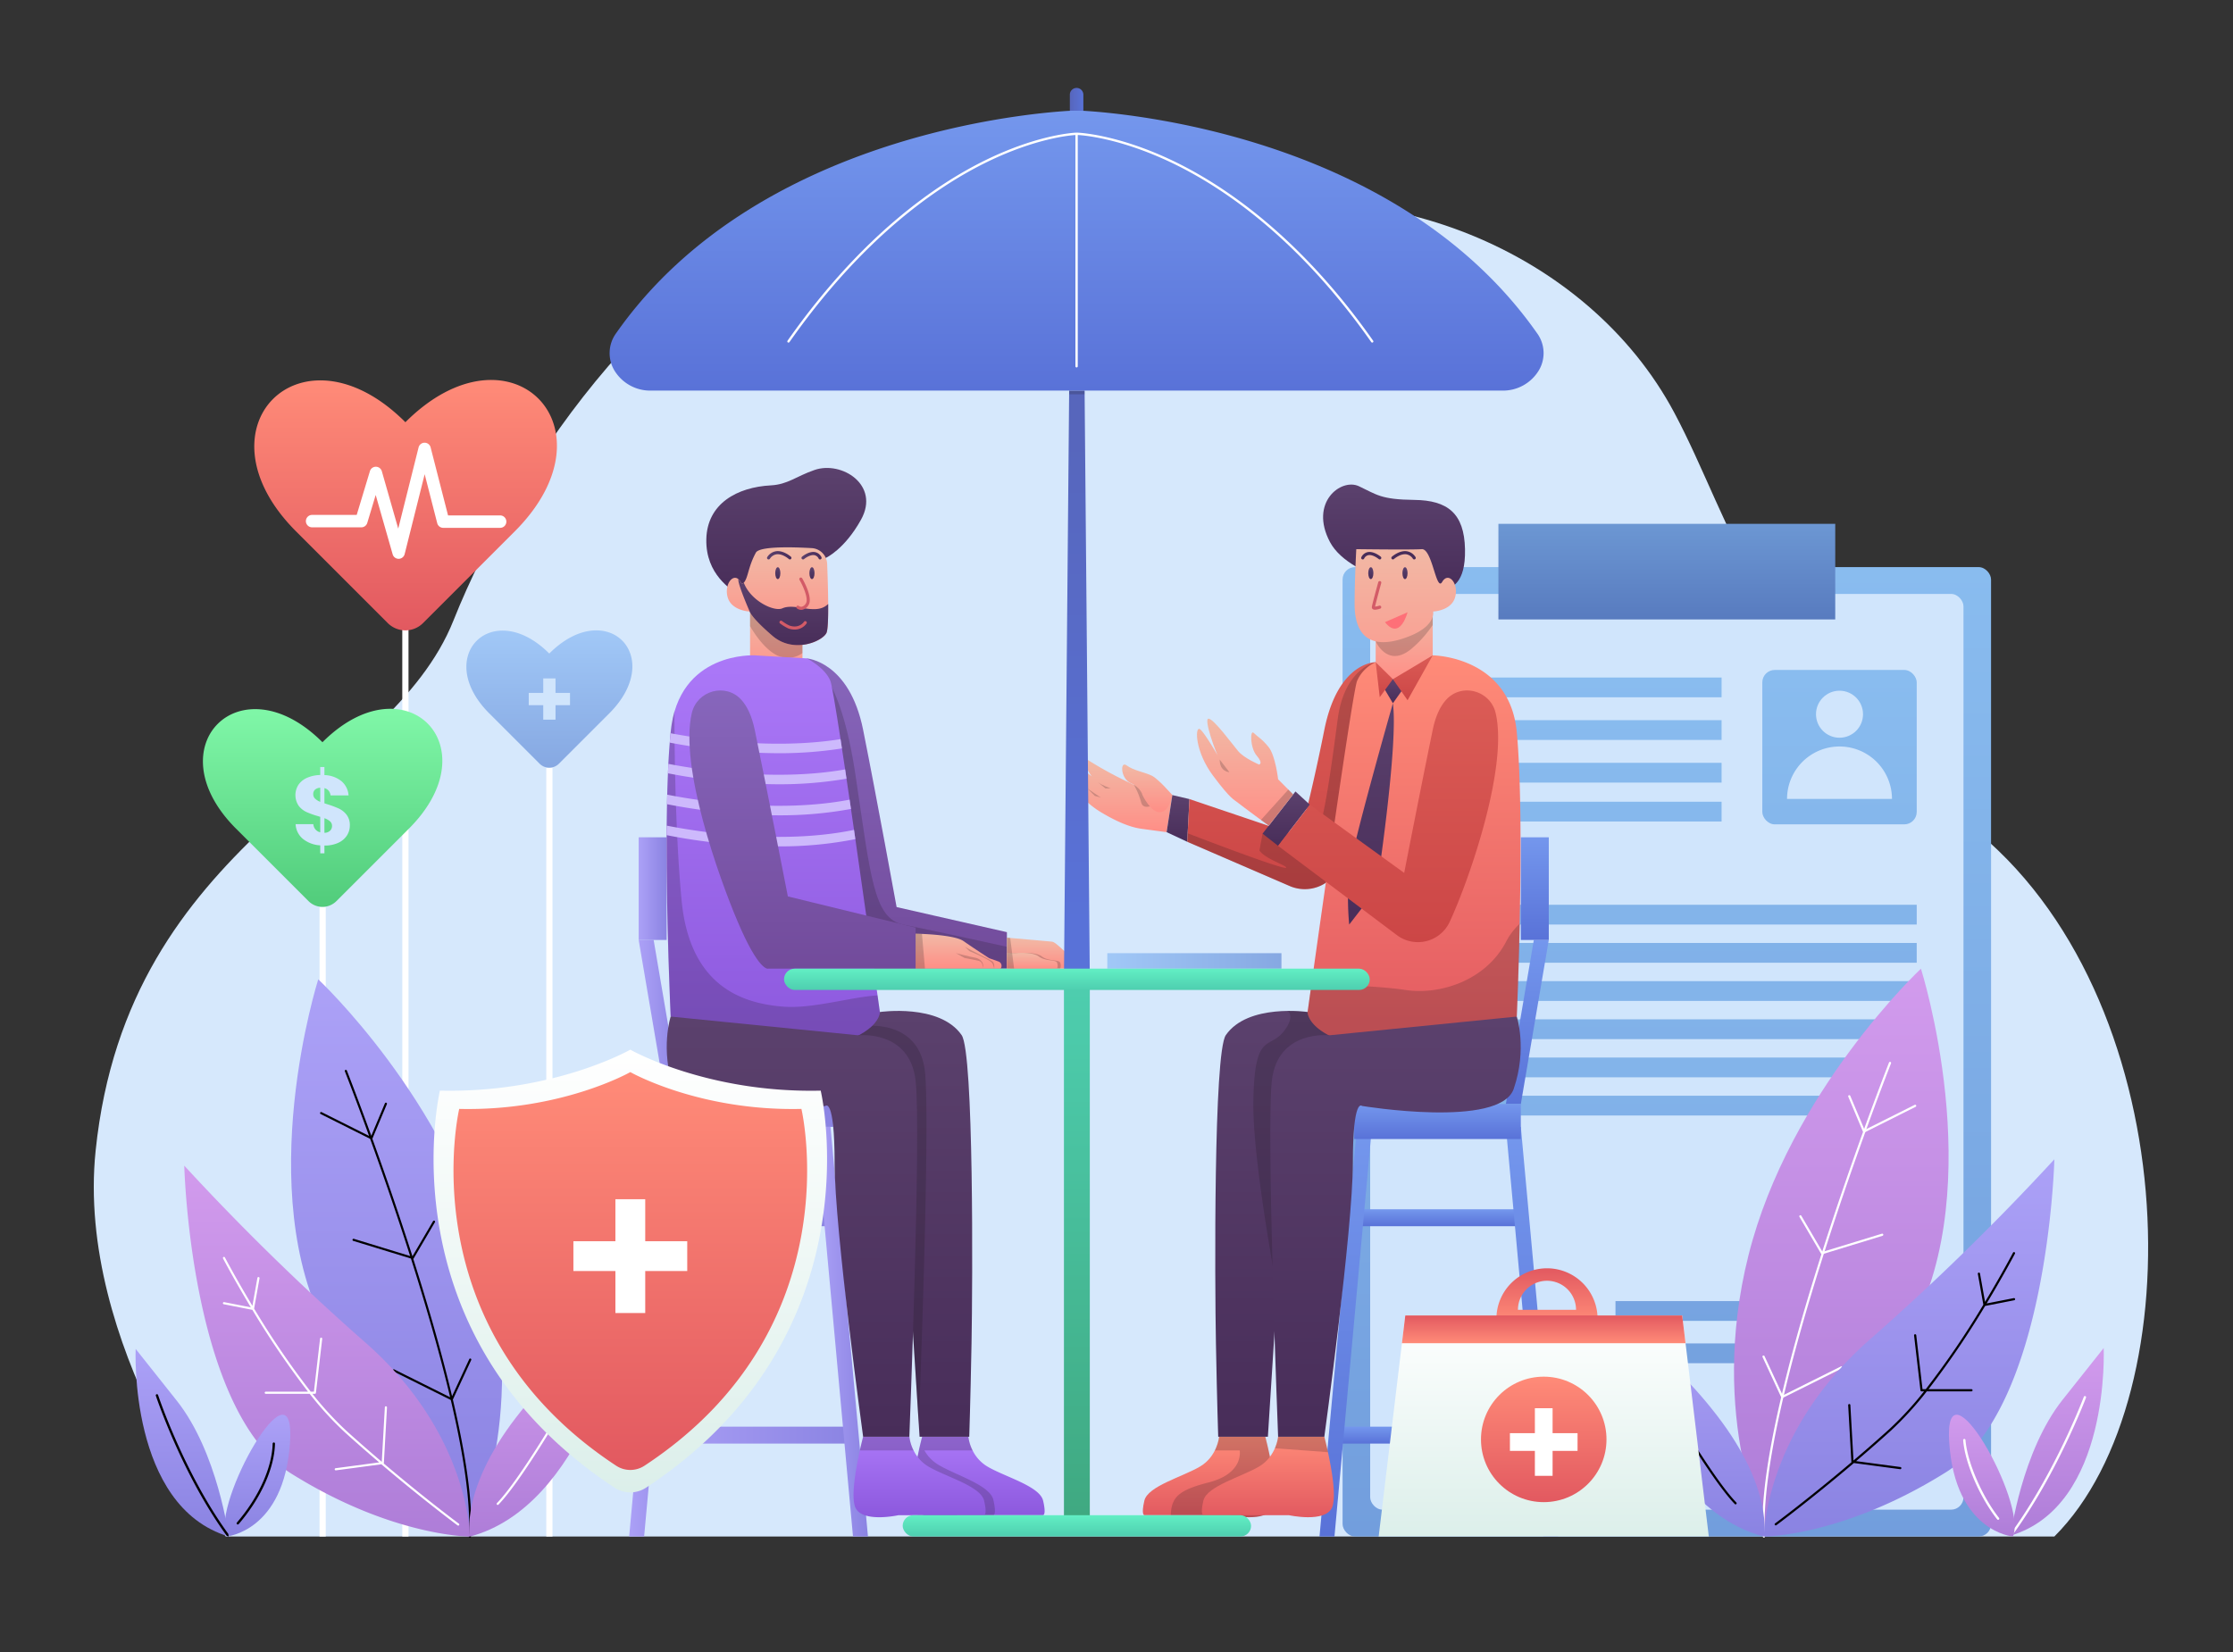 <svg id="Illustration" xmlns="http://www.w3.org/2000/svg" xmlns:xlink="http://www.w3.org/1999/xlink" viewBox="0 0 1000 740">
  <rect x="0" y="0" width="1000" height="740" fill="#333333" stroke="none"/>
  <defs>
    <linearGradient id="linear-gradient" x1="246.027" y1="282.366" x2="246.027" y2="343.883" gradientUnits="userSpaceOnUse">
      <stop offset="0" stop-color="#a1c8f7"/>
      <stop offset="1" stop-color="#86a8e2"/>
    </linearGradient>
    <linearGradient id="linear-gradient-2" x1="181.642" y1="170.205" x2="181.642" y2="282.366" gradientUnits="userSpaceOnUse">
      <stop offset="0" stop-color="#ff8b78"/>
      <stop offset="1" stop-color="#e25960"/>
    </linearGradient>
    <linearGradient id="linear-gradient-3" x1="746.451" y1="254.03" x2="746.451" y2="688.256" gradientUnits="userSpaceOnUse">
      <stop offset="0" stop-color="#89bcef"/>
      <stop offset="1" stop-color="#729edd"/>
    </linearGradient>
    <linearGradient id="linear-gradient-4" x1="746.451" y1="234.645" x2="746.451" y2="277.472" gradientUnits="userSpaceOnUse">
      <stop offset="0" stop-color="#6c97d3"/>
      <stop offset="1" stop-color="#587bbf"/>
    </linearGradient>
    <linearGradient id="linear-gradient-5" x1="823.785" y1="301.81" x2="823.785" y2="686.328" xlink:href="#linear-gradient-3"/>
    <linearGradient id="linear-gradient-6" x1="790.908" y1="270.441" x2="790.908" y2="654.959" xlink:href="#linear-gradient-3"/>
    <linearGradient id="linear-gradient-7" x1="790.908" y1="279.298" x2="790.908" y2="663.816" xlink:href="#linear-gradient-3"/>
    <linearGradient id="linear-gradient-8" x1="701.996" y1="315.72" x2="701.996" y2="700.238" xlink:href="#linear-gradient-3"/>
    <linearGradient id="linear-gradient-9" x1="701.996" y1="312.206" x2="701.996" y2="696.724" xlink:href="#linear-gradient-3"/>
    <linearGradient id="linear-gradient-10" x1="701.996" y1="307.008" x2="701.996" y2="691.526" xlink:href="#linear-gradient-3"/>
    <linearGradient id="linear-gradient-11" x1="701.996" y1="301.81" x2="701.996" y2="686.328" xlink:href="#linear-gradient-3"/>
    <linearGradient id="linear-gradient-12" x1="745.686" y1="291.353" x2="745.686" y2="675.872" xlink:href="#linear-gradient-3"/>
    <linearGradient id="linear-gradient-13" x1="745.686" y1="306.238" x2="745.686" y2="690.757" xlink:href="#linear-gradient-3"/>
    <linearGradient id="linear-gradient-14" x1="745.686" y1="325.569" x2="745.686" y2="710.087" xlink:href="#linear-gradient-3"/>
    <linearGradient id="linear-gradient-15" x1="745.686" y1="340.454" x2="745.686" y2="724.972" xlink:href="#linear-gradient-3"/>
    <linearGradient id="linear-gradient-16" x1="745.686" y1="359.784" x2="745.686" y2="744.303" xlink:href="#linear-gradient-3"/>
    <linearGradient id="linear-gradient-17" x1="745.686" y1="374.669" x2="745.686" y2="759.188" xlink:href="#linear-gradient-3"/>
    <linearGradient id="linear-gradient-18" x1="144.481" y1="317.505" x2="144.481" y2="406.227" gradientUnits="userSpaceOnUse">
      <stop offset="0" stop-color="#80f7a8"/>
      <stop offset="1" stop-color="#51cc7b"/>
    </linearGradient>
    <linearGradient id="linear-gradient-19" x1="177.589" y1="438.676" x2="177.589" y2="688.302" gradientUnits="userSpaceOnUse">
      <stop offset="0" stop-color="#aca1f7"/>
      <stop offset="1" stop-color="#8a83e2"/>
    </linearGradient>
    <linearGradient id="linear-gradient-20" x1="243.957" y1="594.41" x2="243.957" y2="688.302" gradientUnits="userSpaceOnUse">
      <stop offset="0" stop-color="#d29bed"/>
      <stop offset="1" stop-color="#ae7dd8"/>
    </linearGradient>
    <linearGradient id="linear-gradient-21" x1="146.468" y1="522.145" x2="146.468" y2="688.302" xlink:href="#linear-gradient-20"/>
    <linearGradient id="linear-gradient-22" x1="824.587" y1="433.923" x2="824.587" y2="687.808" xlink:href="#linear-gradient-20"/>
    <linearGradient id="linear-gradient-23" x1="755.813" y1="592.8" x2="755.813" y2="688.294" xlink:href="#linear-gradient-19"/>
    <linearGradient id="linear-gradient-24" x1="854.965" y1="519.302" x2="854.965" y2="688.294" xlink:href="#linear-gradient-19"/>
    <linearGradient id="linear-gradient-25" x1="921.276" y1="603.841" x2="921.276" y2="687.866" xlink:href="#linear-gradient-20"/>
    <linearGradient id="linear-gradient-26" x1="887.5" y1="633.725" x2="887.5" y2="688.256" xlink:href="#linear-gradient-20"/>
    <linearGradient id="linear-gradient-27" x1="115.298" y1="633.725" x2="115.298" y2="688.256" xlink:href="#linear-gradient-19"/>
    <linearGradient id="linear-gradient-28" x1="81.56" y1="604.231" x2="81.56" y2="688.256" xlink:href="#linear-gradient-19"/>
    <linearGradient id="linear-gradient-29" x1="287.646" y1="642.85" x2="383.637" y2="642.85" xlink:href="#linear-gradient-19"/>
    <linearGradient id="linear-gradient-30" x1="298.132" y1="545.481" x2="373.151" y2="545.481" xlink:href="#linear-gradient-19"/>
    <linearGradient id="linear-gradient-31" x1="281.757" y1="596.514" x2="305.233" y2="596.514" xlink:href="#linear-gradient-19"/>
    <linearGradient id="linear-gradient-32" x1="365.215" y1="596.514" x2="388.692" y2="596.514" xlink:href="#linear-gradient-19"/>
    <linearGradient id="linear-gradient-33" x1="298.533" y1="499.656" x2="373.151" y2="499.656" xlink:href="#linear-gradient-19"/>
    <linearGradient id="linear-gradient-34" x1="286.015" y1="457.795" x2="305.233" y2="457.795" xlink:href="#linear-gradient-19"/>
    <linearGradient id="linear-gradient-35" x1="286.015" y1="398.053" x2="298.533" y2="398.053" xlink:href="#linear-gradient-19"/>
    <linearGradient id="linear-gradient-36" x1="352.112" y1="209.614" x2="352.112" y2="266.044" gradientUnits="userSpaceOnUse">
      <stop offset="0" stop-color="#5b416d"/>
      <stop offset="1" stop-color="#482d59"/>
    </linearGradient>
    <linearGradient id="linear-gradient-37" x1="347.629" y1="271.961" x2="347.629" y2="305.071" gradientUnits="userSpaceOnUse">
      <stop offset="0" stop-color="#f1baa6"/>
      <stop offset="1" stop-color="#ff8e86"/>
    </linearGradient>
    <linearGradient id="linear-gradient-38" x1="348.191" y1="245.175" x2="348.191" y2="288.971" xlink:href="#linear-gradient-37"/>
    <linearGradient id="linear-gradient-39" x1="348.32" y1="254.077" x2="348.32" y2="259.4" xlink:href="#linear-gradient-36"/>
    <linearGradient id="linear-gradient-40" x1="363.621" y1="254.077" x2="363.621" y2="259.4" xlink:href="#linear-gradient-36"/>
    <linearGradient id="linear-gradient-41" x1="350.759" y1="259.4" x2="350.759" y2="288.971" xlink:href="#linear-gradient-36"/>
    <linearGradient id="linear-gradient-42" x1="343.495" y1="248.732" x2="354.431" y2="248.732" xlink:href="#linear-gradient-36"/>
    <linearGradient id="linear-gradient-43" x1="358.926" y1="248.921" x2="367.936" y2="248.921" xlink:href="#linear-gradient-36"/>
    <linearGradient id="linear-gradient-44" x1="438.24" y1="643.578" x2="438.24" y2="679.627" gradientUnits="userSpaceOnUse">
      <stop offset="0" stop-color="#ab78f8"/>
      <stop offset="1" stop-color="#8c58dd"/>
    </linearGradient>
    <linearGradient id="linear-gradient-45" x1="399.461" y1="452.831" x2="399.461" y2="643.576" xlink:href="#linear-gradient-36"/>
    <linearGradient id="linear-gradient-46" x1="406.124" y1="294.928" x2="406.124" y2="433.907" gradientUnits="userSpaceOnUse">
      <stop offset="0" stop-color="#8766bc"/>
      <stop offset="1" stop-color="#724b9b"/>
    </linearGradient>
    <linearGradient id="linear-gradient-47" x1="346.282" y1="293.545" x2="346.282" y2="470.857" xlink:href="#linear-gradient-44"/>
    <linearGradient id="linear-gradient-48" x1="359.384" y1="309.29" x2="359.384" y2="433.923" xlink:href="#linear-gradient-46"/>
    <linearGradient id="linear-gradient-49" x1="429.279" y1="418.237" x2="429.279" y2="433.907" xlink:href="#linear-gradient-37"/>
    <linearGradient id="linear-gradient-50" x1="467.972" y1="420.025" x2="467.972" y2="433.907" xlink:href="#linear-gradient-37"/>
    <linearGradient id="linear-gradient-51" x1="462.272" y1="426.828" x2="462.272" y2="433.907" xlink:href="#linear-gradient-37"/>
    <linearGradient id="linear-gradient-52" x1="411.811" y1="643.578" x2="411.811" y2="679.627" xlink:href="#linear-gradient-44"/>
    <linearGradient id="linear-gradient-53" x1="354.656" y1="455.368" x2="354.656" y2="643.576" xlink:href="#linear-gradient-36"/>
    <linearGradient id="linear-gradient-54" x1="683.981" y1="421.047" x2="683.981" y2="494.542" gradientUnits="userSpaceOnUse">
      <stop offset="0" stop-color="#7497ed"/>
      <stop offset="1" stop-color="#5972d8"/>
    </linearGradient>
    <linearGradient id="linear-gradient-55" x1="687.331" y1="375.06" x2="687.331" y2="421.047" gradientTransform="translate(1374.661 796.107) rotate(180)" xlink:href="#linear-gradient-54"/>
    <linearGradient id="linear-gradient-56" x1="643.963" y1="639.059" x2="643.963" y2="646.642" gradientTransform="translate(1287.927 1285.701) rotate(180)" xlink:href="#linear-gradient-54"/>
    <linearGradient id="linear-gradient-57" x1="643.963" y1="541.69" x2="643.963" y2="549.273" gradientTransform="translate(1287.927 1090.963) rotate(180)" xlink:href="#linear-gradient-54"/>
    <linearGradient id="linear-gradient-58" x1="602.651" y1="504.771" x2="602.651" y2="688.258" xlink:href="#linear-gradient-54"/>
    <linearGradient id="linear-gradient-59" x1="686.11" y1="504.771" x2="686.11" y2="688.258" xlink:href="#linear-gradient-54"/>
    <linearGradient id="linear-gradient-60" x1="643.762" y1="494.542" x2="643.762" y2="510.212" gradientTransform="translate(1287.525 1004.754) rotate(180)" xlink:href="#linear-gradient-54"/>
    <linearGradient id="linear-gradient-61" x1="624.302" y1="217.067" x2="624.302" y2="264.838" xlink:href="#linear-gradient-36"/>
    <linearGradient id="linear-gradient-62" x1="628.838" y1="271.961" x2="628.838" y2="305.071" xlink:href="#linear-gradient-37"/>
    <linearGradient id="linear-gradient-63" x1="629.325" y1="242.921" x2="629.325" y2="323.317" xlink:href="#linear-gradient-37"/>
    <linearGradient id="linear-gradient-64" x1="629.193" y1="254.077" x2="629.193" y2="259.4" xlink:href="#linear-gradient-36"/>
    <linearGradient id="linear-gradient-65" x1="613.893" y1="254.077" x2="613.893" y2="259.4" xlink:href="#linear-gradient-36"/>
    <linearGradient id="linear-gradient-66" x1="541.364" y1="643.576" x2="541.364" y2="679.628" xlink:href="#linear-gradient-2"/>
    <linearGradient id="linear-gradient-67" x1="580.144" y1="452.831" x2="580.144" y2="643.576" xlink:href="#linear-gradient-36"/>
    <linearGradient id="linear-gradient-68" x1="567.792" y1="643.576" x2="567.792" y2="679.628" xlink:href="#linear-gradient-2"/>
    <linearGradient id="linear-gradient-69" x1="503.496" y1="340.244" x2="503.496" y2="372.76" xlink:href="#linear-gradient-37"/>
    <linearGradient id="linear-gradient-70" x1="513.773" y1="342.464" x2="513.773" y2="363.832" xlink:href="#linear-gradient-37"/>
    <linearGradient id="linear-gradient-71" x1="527.563" y1="356.154" x2="527.563" y2="377.055" xlink:href="#linear-gradient-36"/>
    <linearGradient id="linear-gradient-72" x1="573.867" y1="296.625" x2="573.867" y2="398.291" gradientUnits="userSpaceOnUse">
      <stop offset="0" stop-color="#db5c56"/>
      <stop offset="1" stop-color="#cc4646"/>
    </linearGradient>
    <linearGradient id="linear-gradient-73" x1="633.258" y1="293.559" x2="633.258" y2="470.86" xlink:href="#linear-gradient-2"/>
    <linearGradient id="linear-gradient-74" x1="613.921" y1="315.02" x2="613.921" y2="414.149" xlink:href="#linear-gradient-36"/>
    <linearGradient id="linear-gradient-75" x1="623.608" y1="304.232" x2="623.608" y2="315.02" xlink:href="#linear-gradient-36"/>
    <linearGradient id="linear-gradient-76" x1="619.921" y1="296.625" x2="619.921" y2="312.295" xlink:href="#linear-gradient-72"/>
    <linearGradient id="linear-gradient-77" x1="632.696" y1="293.559" x2="632.696" y2="313.658" xlink:href="#linear-gradient-72"/>
    <linearGradient id="linear-gradient-78" x1="575.997" y1="354.535" x2="575.997" y2="378.892" xlink:href="#linear-gradient-36"/>
    <linearGradient id="linear-gradient-79" x1="621.641" y1="309.29" x2="621.641" y2="422.024" xlink:href="#linear-gradient-72"/>
    <linearGradient id="linear-gradient-80" x1="557.58" y1="321.917" x2="557.58" y2="369.858" xlink:href="#linear-gradient-37"/>
    <linearGradient id="linear-gradient-81" x1="495.883" y1="430.444" x2="573.867" y2="430.444" xlink:href="#linear-gradient"/>
    <linearGradient id="linear-gradient-82" x1="624.949" y1="455.368" x2="624.949" y2="643.576" xlink:href="#linear-gradient-36"/>
    <linearGradient id="linear-gradient-83" x1="482.256" y1="193.086" x2="482.256" y2="413.365" gradientUnits="userSpaceOnUse">
      <stop offset="0" stop-color="#5766bc"/>
      <stop offset="1" stop-color="#5972d8"/>
    </linearGradient>
    <linearGradient id="linear-gradient-84" x1="482.13" y1="49.484" x2="482.13" y2="174.962" xlink:href="#linear-gradient-54"/>
    <linearGradient id="linear-gradient-85" x1="479.106" y1="64.16" x2="485.152" y2="64.16" gradientTransform="matrix(1, 0, 0, -1, 0, 108.661)" xlink:href="#linear-gradient-83"/>
    <linearGradient id="linear-gradient-86" x1="482.257" y1="438.676" x2="482.257" y2="684.624" gradientUnits="userSpaceOnUse">
      <stop offset="0" stop-color="#4eceaf"/>
      <stop offset="1" stop-color="#3fa880"/>
    </linearGradient>
    <linearGradient id="linear-gradient-87" x1="482.257" y1="433.907" x2="482.257" y2="443.445" gradientUnits="userSpaceOnUse">
      <stop offset="0" stop-color="#62efc4"/>
      <stop offset="1" stop-color="#4eceaf"/>
    </linearGradient>
    <linearGradient id="linear-gradient-88" x1="482.257" y1="678.72" x2="482.257" y2="688.258" xlink:href="#linear-gradient-87"/>
    <linearGradient id="linear-gradient-89" x1="282.274" y1="470.189" x2="282.274" y2="668.497" gradientUnits="userSpaceOnUse">
      <stop offset="0" stop-color="#fff"/>
      <stop offset="1" stop-color="#dcefea"/>
    </linearGradient>
    <linearGradient id="linear-gradient-90" x1="282.274" y1="480.236" x2="282.274" y2="658.45" xlink:href="#linear-gradient-2"/>
    <linearGradient id="linear-gradient-91" x1="691.328" y1="589.246" x2="691.328" y2="688.256" xlink:href="#linear-gradient-89"/>
    <linearGradient id="linear-gradient-92" x1="692.787" y1="592.308" x2="692.787" y2="568.122" xlink:href="#linear-gradient-2"/>
    <linearGradient id="linear-gradient-93" x1="691.328" y1="601.681" x2="691.328" y2="589.246" xlink:href="#linear-gradient-2"/>
    <linearGradient id="linear-gradient-94" x1="691.328" y1="616.665" x2="691.328" y2="672.871" xlink:href="#linear-gradient-2"/>
  </defs>
  <path id="Background" d="M429.312,688.258H920.004c63.321-63.219,58.425-242.992-37.941-318.4-94.507-73.953-105.927-135.637-132.3-185.053-38.838-72.772-132.95-110.771-217.09-87.607S474.182,69.112,378.145,91.083c-77.427,17.714-146.362,114.7-175.066,186.842S57.274,375.712,42.825,515.45c-8.98,86.846,58.288,172.806,58.288,172.806Z" fill="#d6e8fc"/>
  <g id="Ornament">
    <g id="Health">
      <rect x="244.636" y="343.883" width="2.782" height="344.372" fill="#fff"/>
      <g id="Health-2" data-name="Health">
        <path d="M272.815,319.585l-22.502,22.502a6.134,6.134,0,0,1-8.674,0l-22.502-22.502c-25.477-25.476,1.363-52.316,26.839-26.839C271.62,267.102,298.459,293.941,272.815,319.585Z" fill="url(#linear-gradient)"/>
        <polygon points="255.269 310.376 248.776 310.376 248.776 303.883 243.279 303.883 243.279 310.376 236.785 310.376 236.785 315.873 243.279 315.873 243.279 322.367 248.776 322.367 248.776 315.873 255.269 315.873 255.269 310.376" fill="#d0e5fc"/>
      </g>
    </g>
    <g id="Heartbeat">
      <rect x="180.157" y="274.539" width="2.782" height="413.716" fill="#fff"/>
      <g id="Heart_Beat" data-name="Heart Beat">
        <path d="M230.482,238.064l-41.026,41.026a11.183,11.183,0,0,1-15.815,0l-41.026-41.026c-46.45-46.45,2.484-95.384,48.934-48.934C228.304,142.374,277.238,191.309,230.482,238.064Z" fill="url(#linear-gradient-2)"/>
        <path d="M178.516,250.316a2.782,2.782,0,0,1-2.674-2.018l-7.593-26.575-3.776,12.512a2.782,2.782,0,0,1-2.663,1.978H139.768a2.782,2.782,0,0,1,0-5.564h19.975l5.916-19.6a2.781,2.781,0,0,1,2.663-1.978h.02a2.782,2.782,0,0,1,2.654,2.018L178.34,236.79l9.112-36.374a2.782,2.782,0,0,1,5.393-.014l7.807,30.475h23.327a2.782,2.782,0,0,1,0,5.564h-25.486a2.781,2.781,0,0,1-2.695-2.092L190.18,212.42l-8.965,35.79a2.78,2.78,0,0,1-2.653,2.106C178.547,250.316,178.531,250.316,178.516,250.316Z" fill="#fff"/>
      </g>
    </g>
    <g id="Clipboard">
      <rect x="601.246" y="254.03" width="290.408" height="434.226" rx="5.564" fill="url(#linear-gradient-3)"/>
      <rect x="613.598" y="266.042" width="265.706" height="410.202" rx="5.564" fill="#d0e5fc"/>
      <path d="M671.03,234.645v42.827H821.872v-42.827Z" fill="url(#linear-gradient-4)"/>
      <g>
        <rect x="789.212" y="300.105" width="69.146" height="69.16" rx="5.564" fill="url(#linear-gradient-5)"/>
        <g>
          <path d="M847.28,357.879H800.29a23.495,23.495,0,1,1,46.99,0Z" fill="#d0e5fc"/>
          <circle cx="823.785" cy="319.93" r="10.53" fill="#d0e5fc"/>
        </g>
      </g>
      <g>
        <rect x="723.458" y="601.778" width="134.9" height="8.857" fill="url(#linear-gradient-6)"/>
        <rect x="723.458" y="582.816" width="134.9" height="8.857" fill="url(#linear-gradient-7)"/>
      </g>
      <rect x="633.015" y="359.124" width="137.963" height="8.857" fill="url(#linear-gradient-8)"/>
      <rect x="633.015" y="341.7" width="137.963" height="8.857" fill="url(#linear-gradient-9)"/>
      <rect x="633.015" y="322.592" width="137.963" height="8.857" fill="url(#linear-gradient-10)"/>
      <rect x="633.015" y="303.485" width="137.963" height="8.857" fill="url(#linear-gradient-11)"/>
      <g>
        <g>
          <rect x="633.015" y="422.39" width="225.343" height="8.857" fill="url(#linear-gradient-12)"/>
          <rect x="633.015" y="405.282" width="225.343" height="8.857" fill="url(#linear-gradient-13)"/>
        </g>
        <g>
          <rect x="633.015" y="456.605" width="225.343" height="8.857" fill="url(#linear-gradient-14)"/>
          <rect x="633.015" y="439.498" width="225.343" height="8.857" fill="url(#linear-gradient-15)"/>
        </g>
        <g>
          <rect x="633.015" y="490.821" width="225.343" height="8.857" fill="url(#linear-gradient-16)"/>
          <rect x="633.015" y="473.713" width="225.343" height="8.857" fill="url(#linear-gradient-17)"/>
        </g>
      </g>
    </g>
    <g id="Money">
      <rect x="143.09" y="406.227" width="2.782" height="282.031" fill="#fff"/>
      <g id="Money-2" data-name="Money">
        <path d="M183.115,371.183l-32.453,32.453a8.846,8.846,0,0,1-12.51,0L105.699,371.183c-36.743-36.743,1.965-75.451,38.708-38.708C181.392,295.49,220.1,334.198,183.115,371.183Z" fill="url(#linear-gradient-18)"/>
        <path d="M155.355,374.265a9.039,9.039,0,0,1-3.879,3.269,14.324,14.324,0,0,1-6.189,1.221v3.487h-1.874v-3.575a13.502,13.502,0,0,1-7.737-2.877,9.106,9.106,0,0,1-3.291-6.625h7.933a4.15,4.15,0,0,0,.937,2.353,4.043,4.043,0,0,0,2.157,1.308v-6.931q-.742-.216-.96-.305a37.101,37.101,0,0,1-5.208-1.853,9.442,9.442,0,0,1-3.487-2.789,8.561,8.561,0,0,1,0-9.567,9.259,9.259,0,0,1,3.988-3.073,15.577,15.577,0,0,1,5.667-1.156v-3.574h1.874v3.618a12.653,12.653,0,0,1,7.628,2.724,9.097,9.097,0,0,1,3.181,6.385H148.033a4.083,4.083,0,0,0-.872-2.136,3.543,3.543,0,0,0-1.874-1.133v6.8l1.351.435a42.073,42.073,0,0,1,5.165,1.94,9.467,9.467,0,0,1,3.421,2.768,7.532,7.532,0,0,1,1.439,4.794A8.176,8.176,0,0,1,155.355,374.265Zm-14.274-16.541a7.371,7.371,0,0,0,2.332,1.46v-6.32a3.687,3.687,0,0,0-2.31.828,2.61,2.61,0,0,0-.828,2.049A2.691,2.691,0,0,0,141.081,357.724Zm6.691,14.428a2.868,2.868,0,0,0,.916-2.201,2.646,2.646,0,0,0-.872-2.027,7.582,7.582,0,0,0-2.528-1.416v6.537A3.666,3.666,0,0,0,147.771,372.152Z" fill="#d0e5fc"/>
      </g>
    </g>
  </g>
  <g id="Plants">
    <g>
      <g>
        <path d="M210.415,688.302s26.133-51.365,8.041-123.421-75.932-126.205-75.932-126.205-30.056,94.595,4.256,158.334S210.415,688.302,210.415,688.302Z" fill="url(#linear-gradient-19)"/>
        <path d="M211.019,609.221a.479.479,0,0,0-.869-.404l-7.704,16.6c-4.768-20.09-11.002-41.479-17.373-61.52a.473.473,0,0,0,.167-.165l9.522-16.233a.479.479,0,1,0-.826-.484l-9.228,15.732c-6.316-19.802-12.733-38.215-17.954-52.665.003-.007.01-.012.013-.019l6.499-15.493a.479.479,0,0,0-.883-.37l-6.108,14.561c-6.324-17.454-10.78-28.804-10.941-29.212a.479.479,0,1,0-.89.352c.16.406,4.568,11.632,10.835,28.918l-21.249-10.65a.479.479,0,0,0-.429.857l22.152,11.102c5.202,14.386,11.606,32.747,17.919,52.509l-25.211-7.72a.479.479,0,0,0-.28.916l25.845,7.914c6.442,20.233,12.753,41.861,17.556,62.136l-25.033-12.482a.479.479,0,0,0-.427.857l25.749,12.839c5.6,23.881,9.052,45.79,8.066,61.177a.479.479,0,0,0,.447.509l.031.001a.478.478,0,0,0,.477-.448c.99-15.46-2.473-37.453-8.088-61.412Z"/>
      </g>
      <g>
        <path d="M210.415,688.302s-4.367-20.796,20.588-53.236,46.79-40.655,46.79-40.655S261.572,674.785,210.415,688.302Z" fill="url(#linear-gradient-20)"/>
        <path d="M222.892,674.117a.479.479,0,0,1-.344-.812c10.81-11.186,31.075-46.398,31.279-46.753a.479.479,0,0,1,.83.477c-.204.355-20.529,35.67-31.421,46.942A.477.477,0,0,1,222.892,674.117Z" fill="#fff"/>
      </g>
      <g>
        <path d="M210.415,688.302s0-45.854-46.79-86.925a1073.81,1073.81,0,0,1-81.103-79.231S85.207,631.74,130.343,660.02,210.415,688.302,210.415,688.302Z" fill="url(#linear-gradient-21)"/>
        <path d="M205.491,682.516c-.187-.138-14.842-11.017-33.642-26.964a.47.47,0,0,0,.052-.183l1.403-24.929a.478.478,0,0,0-.451-.505.453.453,0,0,0-.505.451l-1.375,24.421c-5.038-4.286-10.354-8.92-15.762-13.806a143.61,143.61,0,0,1-15.304-16.655h1.098a.479.479,0,0,0,.475-.424l2.811-24.206a.479.479,0,0,0-.42-.531.485.485,0,0,0-.531.421L140.58,623.388h-1.435a373.658,373.658,0,0,1-25.352-37.209l2.422-13.572a.479.479,0,1,0-.943-.168l-2.23,12.496c-7.405-12.316-12.2-21.446-12.316-21.667a.479.479,0,0,0-.849.443c.116.223,4.973,9.469,12.465,21.916l-11.949-2.344a.478.478,0,1,0-.184.939l12.801,2.511a377.755,377.755,0,0,0,24.92,36.654H119.018a.479.479,0,0,0,0,.958h19.666A146.437,146.437,0,0,0,154.57,641.711c5.221,4.717,10.357,9.199,15.24,13.362l-19.506,2.6a.479.479,0,0,0,.063.954.488.488,0,0,0,.064-.004l20.361-2.714c19.036,16.172,33.941,27.238,34.13,27.377a.479.479,0,0,0,.57-.77Z" fill="#fff"/>
      </g>
    </g>
    <g>
      <g>
        <path d="M791.202,687.808s-26.579-52.241-8.178-125.528,77.227-128.358,77.227-128.358,30.569,96.21-4.329,161.036S791.202,687.808,791.202,687.808Z" fill="url(#linear-gradient-22)"/>
        <g>
          <path d="M834.767,507.31a.496.496,0,0,1-.169-.03.485.485,0,0,1-.28-.268l-6.611-15.757a.487.487,0,1,1,.898-.377l6.409,15.277,22.429-11.241a.487.487,0,1,1,.436.871l-22.894,11.474A.486.486,0,0,1,834.767,507.31Z" fill="#fff"/>
          <path d="M815.95,561.838a.488.488,0,0,1-.42-.241l-9.684-16.51a.487.487,0,1,1,.841-.493l9.489,16.178,26.591-8.143a.487.487,0,1,1,.285.932l-26.959,8.255A.495.495,0,0,1,815.95,561.838Z" fill="#fff"/>
          <path d="M789.926,688.781a.487.487,0,0,1-.485-.456c-3.77-58.861,55.901-210.82,56.504-212.349a.487.487,0,1,1,.905.357c-.602,1.526-60.194,153.284-56.438,211.928a.487.487,0,0,1-.455.517C789.948,688.781,789.937,688.781,789.926,688.781Z" fill="#fff"/>
          <path d="M798.143,626.22a.491.491,0,0,1-.161-.028.482.482,0,0,1-.281-.254l-8.389-18.076a.487.487,0,0,1,.882-.411l8.179,17.622,25.997-12.962a.486.486,0,1,1,.434.871L798.36,626.169A.478.478,0,0,1,798.143,626.22Z" fill="#fff"/>
        </g>
      </g>
      <g>
        <path d="M789.927,688.294s4.442-21.15-20.939-54.145S721.4,592.8,721.4,592.8,737.897,674.546,789.927,688.294Z" fill="url(#linear-gradient-23)"/>
        <path d="M777.237,673.867a.484.484,0,0,1-.35-.148c-11.077-11.463-31.749-47.381-31.956-47.743a.487.487,0,0,1,.845-.485c.207.36,20.819,36.175,31.811,47.551a.487.487,0,0,1-.35.826Z"/>
      </g>
      <g>
        <path d="M789.927,688.294s0-46.636,47.588-88.409a1092.136,1092.136,0,0,0,82.486-80.583s-2.731,111.464-48.637,140.227S789.927,688.294,789.927,688.294Z" fill="url(#linear-gradient-24)"/>
        <path d="M901.824,581.483l-12.152,2.384c7.62-12.66,12.56-22.064,12.678-22.29a.487.487,0,1,0-.864-.451c-.117.225-4.994,9.51-12.525,22.036l-2.268-12.709a.487.487,0,1,0-.959.171l2.463,13.804a380.006,380.006,0,0,1-25.785,37.844h-1.46l-2.808-24.188a.494.494,0,0,0-.54-.428.488.488,0,0,0-.428.54l2.859,24.619a.487.487,0,0,0,.484.431h1.117a146.072,146.072,0,0,1-15.565,16.939c-5.5,4.969-10.907,9.682-16.031,14.041l-1.398-24.837a.465.465,0,0,0-.514-.458.486.486,0,0,0-.458.513l1.427,25.354a.48.48,0,0,0,.052.186c-19.121,16.22-34.027,27.285-34.217,27.425a.487.487,0,0,0,.58.784c.192-.142,15.35-11.396,34.712-27.845l20.709,2.761a.515.515,0,0,0,.066.004.487.487,0,0,0,.064-.97l-19.84-2.645c4.967-4.234,10.19-8.793,15.5-13.59a148.949,148.949,0,0,0,16.157-17.662h20.002a.487.487,0,1,0,0-.974H863.648a384.224,384.224,0,0,0,25.345-37.28l13.019-2.554a.487.487,0,1,0-.188-.955Z"/>
      </g>
    </g>
    <g>
      <g>
        <path d="M900.415,687.866s4.883-37.697,23.278-60.861l18.395-23.164S945.268,674.465,900.415,687.866Z" fill="url(#linear-gradient-25)"/>
        <path d="M933.866,625.386a.517.517,0,0,0-.673.305c-.128.341-12.984,34.367-33.199,61.865a.51.51,0,0,0-.092.309h1.159c20.173-27.562,32.983-61.467,33.111-61.806A.522.522,0,0,0,933.866,625.386Z" fill="#fff"/>
      </g>
      <g>
        <path d="M901.424,688.256s-25.776-2.044-28.501-42.013S908.123,673.493,901.424,688.256Z" fill="url(#linear-gradient-26)"/>
        <path d="M894.806,680.788a.522.522,0,0,1-.411-.2c-7.909-10.077-14.457-25.323-15.234-35.466a.524.524,0,0,1,.482-.562.542.542,0,0,1,.562.482c.75,9.799,7.344,25.129,15.014,34.9a.523.523,0,0,1-.411.846Z" fill="#fff"/>
      </g>
    </g>
    <g>
      <g>
        <path d="M101.375,688.256s25.776-2.044,28.501-42.013S94.676,673.493,101.375,688.256Z" fill="url(#linear-gradient-27)"/>
        <path d="M106.488,682.883a.523.523,0,0,1-.396-.864c9.774-11.368,15.758-24.593,16.006-35.375a.551.551,0,0,1,.535-.51.523.523,0,0,1,.511.535c-.254,11.016-6.332,24.487-16.259,36.033A.519.519,0,0,1,106.488,682.883Z"/>
      </g>
      <g>
        <path d="M102.421,688.256s-4.883-37.697-23.278-60.861L60.748,604.231S57.569,674.856,102.421,688.256Z" fill="url(#linear-gradient-28)"/>
        <path d="M102.421,688.256s-.051-.395-.162-1.12C82.41,659.77,70.898,625.225,70.783,624.876a.523.523,0,0,0-.994.327c.116.352,11.742,35.245,31.793,62.783C101.862,688.075,102.137,688.171,102.421,688.256Z"/>
      </g>
    </g>
  </g>
  <g id="Chair_1" data-name="Chair 1">
    <rect x="287.646" y="639.059" width="95.991" height="7.583" fill="url(#linear-gradient-29)"/>
    <rect x="298.132" y="541.69" width="75.019" height="7.583" fill="url(#linear-gradient-30)"/>
    <polygon points="288.456 688.258 281.756 688.258 298.533 504.771 305.233 504.771 288.456 688.258" fill="url(#linear-gradient-31)"/>
    <polygon points="381.992 688.258 388.692 688.258 371.915 504.771 365.215 504.771 381.992 688.258" fill="url(#linear-gradient-32)"/>
    <rect x="298.533" y="494.542" width="74.618" height="10.229" fill="url(#linear-gradient-33)"/>
    <polygon points="292.714 421.047 286.015 421.047 298.533 494.542 305.233 494.542 292.714 421.047" fill="url(#linear-gradient-34)"/>
    <rect x="286.015" y="375.06" width="12.519" height="45.988" fill="url(#linear-gradient-35)"/>
  </g>
  <g id="Person_1" data-name="Person 1">
    <g id="Head">
      <path d="M369.81,249.904S378.159,246.2,385.6,232.768c8.627-15.573-8.739-26.44-20.829-22.249-8.351,2.895-11.957,6.49-19.615,6.9-14.995.803-28.502,8.129-28.843,24.139s11.582,22.547,13.456,24.356S369.81,249.904,369.81,249.904Z" fill="url(#linear-gradient-36)"/>
      <path d="M359.358,283.458v13.167s-3.731,10.219-11.167,8.176-12.29-11.242-12.29-11.242V271.961Z" fill="url(#linear-gradient-37)"/>
      <path d="M359.358,283.458l-23.457-11.497v8.514c3.261,5.658,9.109,13.137,14.833,13.956a10.77,10.77,0,0,0,8.624-1.912Z" fill="#19171a" opacity="0.2"/>
      <path d="M370.131,283.464c-1.697,3.742-14.647,9.528-24.175,1.363-9.542-8.179-10.224-10.905-10.224-10.905a14.02,14.02,0,0,1-2.309-.32c-2.546-.57-6.454-2.073-7.567-6.12-1.516-5.453,2.059-10.363,4.785-8.082a4.262,4.262,0,0,1,1.002,1.238c.515.89.988.932,1.447.389,2.017-2.309,1.863-6.95,5.408-13.47,1.586-2.916,16.209-2.539,25.008-2.035a7.342,7.342,0,0,1,6.917,7.044c.198,4.949.428,11.899.459,17.989C370.924,276.774,370.757,282.101,370.131,283.464Z" fill="url(#linear-gradient-38)"/>
      <ellipse cx="348.32" cy="256.739" rx="1.15" ry="2.662" fill="url(#linear-gradient-39)"/>
      <ellipse cx="363.621" cy="256.739" rx="1.15" ry="2.662" fill="url(#linear-gradient-40)"/>
      <path d="M370.131,283.464c-1.697,3.742-14.647,9.528-24.175,1.363-9.542-8.179-10.224-10.905-10.224-10.905s-5.383-12.213-5.091-14.522a4.262,4.262,0,0,1,1.002,1.238c.515.89.988.932,1.447.389,3.158,8.221,13.634,13.111,17.29,11.462,3.53-1.593,9.017.049,12.261.298,3.865.296,6.099-.252,8.242-2.231C370.924,276.774,370.757,282.101,370.131,283.464Z" fill="url(#linear-gradient-41)"/>
      <path d="M355.85,282.008a8.77,8.77,0,0,1-2.735-.465,19.77,19.77,0,0,1-3.746-2.254.696.696,0,1,1,.826-1.119,18.744,18.744,0,0,0,3.352,2.051c4.494,1.472,6.454-1.638,6.472-1.67a.695.695,0,1,1,1.187.724A6.475,6.475,0,0,1,355.85,282.008Z" fill="#d35b67"/>
      <path d="M344.189,250.6a.696.696,0,0,1-.569-1.094,5.666,5.666,0,0,1,4.053-2.608c3.3-.367,6.399,2.374,6.528,2.491a.695.695,0,0,1-.931,1.033c-.027-.025-2.757-2.44-5.445-2.141a4.337,4.337,0,0,0-3.065,2.023A.694.694,0,0,1,344.189,250.6Z" fill="url(#linear-gradient-42)"/>
      <path d="M367.241,250.6a.696.696,0,0,1-.613-.365,2.725,2.725,0,0,0-1.896-1.555c-1.734-.328-3.951,1.156-4.661,1.756a.695.695,0,1,1-.898-1.062c.124-.105,3.081-2.578,5.818-2.061a4.083,4.083,0,0,1,2.862,2.262.696.696,0,0,1-.612,1.026Z" fill="url(#linear-gradient-43)"/>
      <path d="M358.812,273.183a3.28,3.28,0,0,1-1.968-.69.696.696,0,0,1,.899-1.062,1.833,1.833,0,0,0,1.297.344,2.912,2.912,0,0,0,1.834-1.434c1.309-1.934-1.045-7.521-2.835-10.589a.695.695,0,0,1,1.201-.702c.52.89,5.011,8.783,2.786,12.071a4.183,4.183,0,0,1-2.812,2.035A2.922,2.922,0,0,1,358.812,273.183Z" fill="#d35b67"/>
    </g>
    <g id="Body_Leg" data-name="Body &amp; Leg">
      <g>
        <path d="M467.129,678.714H428.807s-16.247,3.589-19.321-3.464c-2.087-4.799.292-17.763,2.003-25.538.807-3.63,1.474-6.134,1.474-6.134h20.698a19.023,19.023,0,0,0,1.892,6.134,17.28,17.28,0,0,0,6.538,7.15c7.664,4.604,23.508,8.805,25.038,15.329S467.129,678.714,467.129,678.714Z" fill="url(#linear-gradient-44)"/>
        <path d="M444.87,671.9c-1.533-6.82-17.373-11.208-25.038-16.011a17.344,17.344,0,0,1-5.851-6.177h21.571a19.023,19.023,0,0,1-1.892-6.134H412.964s-.668,2.504-1.474,6.134h.042c-1.724,8.098-4.144,21.793-2.038,26.843a5.724,5.724,0,0,0,1.598,2.164h33.779S446.403,678.72,444.87,671.9Z" fill="#19171a" opacity="0.2"/>
        <g>
          <path d="M394.029,453.324s26.741-3.917,36.623,10.353c5.471,7.901,4.936,110.918,4.425,137.999s-1.022,41.9-1.022,41.9H411.812s-5.18-80.223-7.564-122.634-40.708-50.927-40.708-50.927S378.529,456.219,394.029,453.324Z" fill="url(#linear-gradient-45)"/>
          <path d="M404.248,520.942c2.008,35.706,5.996,98.207,7.207,117.079.551-14.291,5.161-136.401,2.757-158.043-2.555-22.994-25.558-20.384-25.558-20.384l-8.971-.896a88.816,88.816,0,0,0-16.142,11.316S401.864,478.532,404.248,520.942Z" fill="#19171a" opacity="0.2"/>
        </g>
      </g>
      <g>
        <path d="M361.331,294.928s19.072,1.357,25.204,32.015,14.989,79.371,14.989,79.371l49.394,11.241v16.351H391.312s-13.634-38.834-19.766-74.261S361.331,294.928,361.331,294.928Z" fill="url(#linear-gradient-46)"/>
        <path d="M450.917,424.113s-32.702-7.239-46.25-9.913-14.727-21.512-21.624-67.465-19.503-50.11-19.503-50.11l27.771,137.281h59.606Z" fill="#19171a" opacity="0.2"/>
        <path d="M394.033,453.319s.334,11.587-30.49,16.692c-30.824,5.119-63.192-14.647-63.192-14.647s-1.975-42.036-1.808-81.261c0-1.433.014-2.852.028-4.27q.042-4.862.139-9.598c.014-1.433.056-2.852.084-4.27.083-3.269.195-6.468.334-9.57.056-1.433.111-2.837.181-4.229.181-3.338.376-6.524.626-9.514.111-1.447.236-2.852.376-4.201.014-.167.026-.32.042-.487,3.428-36.397,37.64-34.399,37.64-34.399l23.341,1.363s8.165,4.075,10.558,10.14c.598,1.53,2.309,11.684,4.521,26.025.209,1.349.417,2.74.626,4.159.459,2.991.932,6.148,1.433,9.403.195,1.363.403,2.754.612,4.159q.689,4.59,1.391,9.389c.195,1.377.404,2.754.612,4.159q.668,4.632,1.363,9.375c.195,1.377.403,2.754.598,4.145C388.566,414.038,394.033,453.319,394.033,453.319Z" fill="url(#linear-gradient-47)"/>
        <path d="M392.994,445.885c-11.776.662-28.817,6.005-41.887,5.054-18.736-1.363-42.24-9.197-45.874-47.691-2.928-31.014-3.201-70.536-3.197-84.731a60.582,60.582,0,0,0-1.686,9.447c-.014.167-.028.32-.042.487-.139,1.349-.264,2.754-.376,4.201-.25,2.991-.445,6.176-.626,9.514-.07,1.391-.125,2.796-.181,4.229-.139,3.102-.25,6.301-.334,9.57-.028,1.419-.07,2.838-.084,4.27q-.104,4.736-.139,9.598c-.014,1.419-.028,2.838-.028,4.27-.167,39.226,1.808,81.261,1.808,81.261a125.035,125.035,0,0,0,28.694,11.994c8.967.736,21.204,1.884,33.139,2.845.453-.065.907-.117,1.36-.192,30.824-5.105,30.49-16.692,30.49-16.692S393.652,450.582,392.994,445.885Z" fill="#19171a" opacity="0.2"/>
        <g>
          <path d="M379.08,348.814a177.654,177.654,0,0,1-30.671,2.49,264.678,264.678,0,0,1-49.282-4.91c.056-1.433.111-2.837.181-4.229,12.992,2.532,47.544,8.04,79.161,2.49C378.662,346.019,378.871,347.41,379.08,348.814Z" fill="#cdb9fc"/>
          <path d="M377.035,335.252a179.715,179.715,0,0,1-28.626,2.142,266.009,266.009,0,0,1-48.476-4.743c.111-1.447.236-2.852.376-4.201,13.395,2.545,45.833,7.483,76.101,2.643C376.618,332.443,376.826,333.834,377.035,335.252Z" fill="#cdb9fc"/>
          <path d="M381.083,362.363a174.907,174.907,0,0,1-32.674,2.852,266.637,266.637,0,0,1-49.7-4.98c.014-1.433.056-2.852.084-4.27,12.839,2.546,49.116,8.471,81.678,2.24C380.665,359.581,380.874,360.958,381.083,362.363Z" fill="#cdb9fc"/>
          <path d="M383.044,375.883a172.441,172.441,0,0,1-34.636,3.241,265.856,265.856,0,0,1-49.867-5.021c0-1.433.014-2.852.028-4.27,12.895,2.559,50.618,8.791,83.876,1.906C382.64,373.115,382.849,374.492,383.044,375.883Z" fill="#cdb9fc"/>
        </g>
        <path d="M309.827,319.357c2.382-10.039,15.114-13.568,22.089-5.965,2.53,2.758,4.729,7.036,6.076,13.551,5.28,25.549,14.833,74.602,14.833,74.602l57.214,13.967v18.395H343.953s-4.088,1.363-13.626-21.12C322.071,393.325,304.126,343.384,309.827,319.357Z" fill="url(#linear-gradient-48)"/>
        <path d="M410.039,418.237s17.118.256,21.461,3.321,11.497,7.665,11.497,7.665l4.141,1.465a2.071,2.071,0,0,1,1.099,2.997l-.13.223H410.039Z" fill="url(#linear-gradient-49)"/>
        <path d="M412.876,418.329c-1.724-.075-2.837-.092-2.837-.092v15.67h4.186Z" fill="#19171a" opacity="0.2"/>
        <path d="M440.187,433.566s0-2.667-1.703-3.122-6.472-1.307-6.472-1.307l-3.917-2.172s7.154,1.831,8.516,2.001S440.868,430.5,440.187,433.566Z" fill="#19171a" opacity="0.2"/>
        <path d="M432.096,424.113l2.095,1.959s9.487,3.832,10.254,5.535a7.023,7.023,0,0,1,.766,2.299s.341-2.299-.681-3.151-9.794-5.195-9.794-5.195Z" fill="#19171a" opacity="0.2"/>
        <g>
          <path d="M450.917,420.025s17.884,1.533,20.183,1.788,7.494,7.154,11.156,7.92a3.209,3.209,0,0,1,2.64,4.173h-33.98Z" fill="url(#linear-gradient-50)"/>
          <path d="M456.14,426.966s7.409-.809,10.475,1.49,7.665,1.277,8.175,2.81a3.824,3.824,0,0,1,0,2.64H452.308v-7.079Z" fill="#19171a" opacity="0.2"/>
          <path d="M454.749,426.966s7.409-.809,10.475,1.49,7.665,1.277,8.175,2.81a3.824,3.824,0,0,1,0,2.64H450.917v-7.079Z" fill="url(#linear-gradient-51)"/>
          <path d="M452.394,420.152c-.919-.079-1.476-.127-1.476-.127v13.881H454.15Z" fill="#19171a" opacity="0.2"/>
        </g>
      </g>
      <g>
        <path d="M440.7,678.714H402.378s-16.247,3.589-19.321-3.464c-2.086-4.799.292-17.763,2.003-25.538.807-3.63,1.474-6.134,1.474-6.134H407.233a19.026,19.026,0,0,0,1.892,6.134,17.28,17.28,0,0,0,6.538,7.15c7.664,4.604,23.508,8.805,25.038,15.329S440.7,678.714,440.7,678.714Z" fill="url(#linear-gradient-52)"/>
        <path d="M409.125,649.712h-24.064c.807-3.63,1.474-6.134,1.474-6.134H407.233A19.026,19.026,0,0,0,409.125,649.712Z" fill="#19171a" opacity="0.2"/>
        <path d="M384.481,463.768s23.004-2.609,25.559,20.385-2.81,159.424-2.81,159.424H386.534S373.76,550.579,373.76,520.942s-4.088-25.549-4.088-25.549-61.828,10.22-67.96-7.665-1.363-32.362-1.363-32.362Z" fill="url(#linear-gradient-53)"/>
      </g>
    </g>
  </g>
  <g id="Chair_2" data-name="Chair 2">
    <polygon points="686.891 421.047 693.59 421.047 681.071 494.542 674.372 494.542 686.891 421.047" fill="url(#linear-gradient-54)"/>
    <rect x="681.071" y="375.06" width="12.519" height="45.988" transform="translate(1374.661 796.107) rotate(-180)" fill="url(#linear-gradient-55)"/>
    <g>
      <rect x="595.968" y="639.059" width="95.991" height="7.583" transform="translate(1287.927 1285.701) rotate(-180)" fill="url(#linear-gradient-56)"/>
      <rect x="606.454" y="541.69" width="75.019" height="7.583" transform="translate(1287.927 1090.963) rotate(-180)" fill="url(#linear-gradient-57)"/>
      <polygon points="597.612 688.258 590.913 688.258 607.69 504.771 614.389 504.771 597.612 688.258" fill="url(#linear-gradient-58)"/>
      <polygon points="691.149 688.258 697.848 688.258 681.071 504.771 674.372 504.771 691.149 688.258" fill="url(#linear-gradient-59)"/>
      <rect x="606.454" y="494.542" width="74.618" height="15.67" transform="translate(1287.525 1004.754) rotate(-180)" fill="url(#linear-gradient-60)"/>
    </g>
  </g>
  <g id="Person_2" data-name="Person 2">
    <g id="Head-2" data-name="Head">
      <path d="M595.587,242.782c-9.368-17.714,4.96-28.731,12.965-24.984s9.756,5.961,24.771,6.132,22.409,6.046,22.749,22.057-6.455,16.728-8.328,18.537S604.955,260.496,595.587,242.782Z" fill="url(#linear-gradient-61)"/>
      <path d="M616.064,283.458v13.167s5.822,10.219,13.258,8.176,12.29-11.242,12.29-11.242V271.961Z" fill="url(#linear-gradient-62)"/>
      <path d="M641.613,271.961l-25.549,11.497v3.815s5.518,12.678,16.631,2.828a52.218,52.218,0,0,0,8.917-10.137Z" fill="#19171a" opacity="0.2"/>
      <path d="M631.558,284.827c11.641-4.736,10.224-10.905,10.224-10.905a14.02,14.02,0,0,0,2.309-.32c2.545-.57,6.454-2.073,7.567-6.12,1.516-5.453-2.059-10.363-4.785-8.082a4.262,4.262,0,0,0-1.002,1.238c-.515.89-.988.932-1.447.389-2.017-2.309-3.867-15.315-7.748-15.037-4.771.334-29.294,0-29.294,0s-.751,13.659-.751,24.565C606.631,287.077,616.064,291.13,631.558,284.827Z" fill="url(#linear-gradient-63)"/>
      <ellipse cx="629.193" cy="256.739" rx="1.15" ry="2.662" fill="url(#linear-gradient-64)"/>
      <ellipse cx="613.893" cy="256.739" rx="1.15" ry="2.662" fill="url(#linear-gradient-65)"/>
      <path d="M633.323,250.6a.696.696,0,0,1-.571-.297,4.332,4.332,0,0,0-3.064-2.023c-2.676-.297-5.417,2.116-5.444,2.141a.695.695,0,0,1-.93-1.033c.13-.117,3.247-2.856,6.528-2.491a5.666,5.666,0,0,1,4.052,2.608.696.696,0,0,1-.571,1.094Z" fill="#482d59"/>
      <path d="M610.273,250.6a.695.695,0,0,1-.613-1.026,4.081,4.081,0,0,1,2.864-2.262c2.736-.518,5.694,1.955,5.818,2.061a.695.695,0,0,1-.898,1.062c-.027-.021-2.592-2.156-4.665-1.756a2.725,2.725,0,0,0-1.894,1.555A.697.697,0,0,1,610.273,250.6Z" fill="#482d59"/>
      <path d="M620.221,278.689l10.122-4.428S627.035,287.205,620.221,278.689Z" fill="#fe7078"/>
      <path d="M615.781,273.11a1.674,1.674,0,0,1-1.047-.284,1.029,1.029,0,0,1-.383-.934c.106-1.051,2.588-10.076,2.87-11.101a.696.696,0,0,1,1.342.37c-.964,3.494-2.464,9.077-2.774,10.562a7.761,7.761,0,0,0,1.876-.418.696.696,0,0,1,.454,1.315A7.76,7.76,0,0,1,615.781,273.11Z" fill="#d35b67"/>
    </g>
    <g id="Body_Leg-2" data-name="Body &amp; Leg">
      <path d="M545.947,643.576s-.766,8.687-8.431,13.285-23.505,8.8-25.038,15.329,0,6.529,0,6.529h38.323s16.244,3.577,19.31-3.463-3.47-31.68-3.47-31.68Z" fill="url(#linear-gradient-66)"/>
      <path d="M545.947,643.576a19.038,19.038,0,0,1-1.903,6.132h11.112s2.053,10.22-13.792,14.307c-13.144,3.391-16.787,6.319-17.065,14.705h26.503s16.244,3.577,19.31-3.463-3.47-31.68-3.47-31.68Z" fill="#19171a" opacity="0.2"/>
      <path d="M585.576,453.324s-26.741-3.917-36.623,10.353c-5.471,7.901-4.936,110.918-4.425,137.999s1.022,41.9,1.022,41.9h22.242s5.18-80.223,7.564-122.634,40.708-50.927,40.708-50.927S601.076,456.219,585.576,453.324Z" fill="url(#linear-gradient-67)"/>
      <path d="M585.576,453.324a63.248,63.248,0,0,0-8.788-.488c1.402,1.458,1.685,3.82-.791,7.649-7.045,10.893-14.199-.235-14.71,32.922-.308,19.974,5.767,57.764,10.648,84.661,1.254-20.218,2.532-41.303,3.422-57.125,1.541-27.411,18.088-40.652,29.605-46.597l2.256-11.192C601.476,459.239,593.597,454.822,585.576,453.324Z" fill="#19171a" opacity="0.2"/>
      <path d="M572.376,643.576s-.766,8.687-8.431,13.285-23.505,8.8-25.038,15.329,0,6.529,0,6.529H577.23s16.244,3.577,19.31-3.463-3.47-31.68-3.47-31.68Z" fill="url(#linear-gradient-68)"/>
      <path d="M594.71,650.495c-.88-4.053-1.639-6.919-1.639-6.919H572.376a18.652,18.652,0,0,1-1.446,5.149Z" fill="#19171a" opacity="0.2"/>
      <g>
        <path d="M525.008,356.154s-13.896-3.276-17.218-4.614A174.76,174.76,0,0,1,487.81,340.824c-4.474-3.066-.387,6.898,3.701,9.453,3.14,1.962-4.793-4.354-8.119-6.696a.895.895,0,0,0-1.389.915c.439,2.255,2.595,7.202,4.91,8.651,3.577,2.239-3.635-3.674-4.657-1.435s4.401,8.3,10.788,12.119,12.519,6.629,18.026,7.396,11.383,1.533,11.383,1.533Z" fill="url(#linear-gradient-69)"/>
        <path d="M507.791,351.54s.354.601.852,1.608a35.418,35.418,0,0,1,2.428,6.327c1.164,4.343,7.551,0,7.551,0S511.268,349.992,507.791,351.54Z" fill="#19171a" opacity="0.2"/>
        <path d="M525.008,356.154s-6.132-7.171-9.197-8.695-8.175-2.291-11.241-4.59-2.81,5.876,1.788,7.92,5.275,5.365,5.275,5.365,3.765,8.053,8.011,7.665S525.008,356.154,525.008,356.154Z" fill="url(#linear-gradient-70)"/>
        <polygon points="532.673 357.942 525.008 356.153 522.453 372.76 531.67 377.055 532.673 357.942" fill="url(#linear-gradient-71)"/>
        <path d="M616.064,296.625s-16.862-.341-22.994,30.318-11.004,47.691-11.004,47.691l-49.394-16.692L531.67,377.055l45.88,19.832a16.988,16.988,0,0,0,22.164-8.406c2.983-6.439,6.069-15.691,8.344-28.837C614.191,324.218,616.064,296.625,616.064,296.625Z" fill="url(#linear-gradient-72)"/>
        <path d="M599.099,321.917c-3.066,22.74-7.63,59.643-13.523,59.076s-20.172-7.566-20.172-7.566l-1.391,7.566c2.879,3.916,11.627,6.425,11.985,7.608.506,1.671-32.186-10.748-44.128-15.334l-.199,3.789,45.88,19.832a16.988,16.988,0,0,0,22.164-8.406c2.983-6.439,6.069-15.691,8.344-28.837,6.132-35.428,8.005-63.02,8.005-63.02S602.165,299.177,599.099,321.917Z" fill="#19171a" opacity="0.2"/>
        <path d="M641.613,293.559s34.452.29,37.642,34.406c3.793,40.566,0,127.403,0,127.403s-32.362,19.758-63.19,14.648-30.488-16.692-30.488-16.692,19.758-142.191,22.142-148.253a16.341,16.341,0,0,1,8.346-8.446l7.544,10.645Z" fill="url(#linear-gradient-73)"/>
        <path d="M674.372,422.024c-9.038,17.072-29.285,23.806-45.047,21.421-13.43-2.032-35.724-2.374-42.03-2.432-1.072,7.648-1.72,12.31-1.72,12.31s-.341,11.582,30.488,16.692,63.19-14.648,63.19-14.648.852-18.101,1.389-41.631A29.156,29.156,0,0,0,674.372,422.024Z" fill="#19171a" opacity="0.2"/>
        <path d="M623.778,315.02s-18.304,64.112-19.569,75.482a128.439,128.439,0,0,0,0,23.647l12.256-15.858S626.315,333.756,623.778,315.02Z" fill="url(#linear-gradient-74)"/>
        <polygon points="617.891 305.071 623.778 315.02 629.325 307.185 623.778 304.232 617.891 305.071" fill="url(#linear-gradient-75)"/>
        <polygon points="623.778 304.232 617.891 312.295 616.064 296.625 623.778 304.232" fill="url(#linear-gradient-76)"/>
        <polygon points="623.778 304.232 630.343 313.658 641.613 293.559 623.778 304.232" fill="url(#linear-gradient-77)"/>
        <polygon points="586.591 360.45 580.144 354.535 565.404 373.426 572.376 378.892 586.591 360.45" fill="url(#linear-gradient-78)"/>
        <path d="M669.778,319.357c-2.382-10.039-15.114-13.568-22.089-5.965-2.53,2.758-4.729,7.036-6.076,13.551-5.28,25.549-12.774,64.067-12.774,64.067l-42.248-30.56-14.215,18.441,53.165,39.969a15.668,15.668,0,0,0,23.601-5.784q.068-.145.135-.29C658.164,393.604,675.479,343.384,669.778,319.357Z" fill="url(#linear-gradient-79)"/>
        <path d="M579.115,355.854l-6.739-6.769s-1.21-10.73-4.276-14.478-4.939-4.599-6.643-6.302-1.703,6.643,1.363,10.22,1.022,3.939,1.022,3.939-6.627-2.765-9.352-6.001-10.86-14.375-13.245-14.545,3.293,15.652,4.968,18.326c2.838,4.533-7.012-13.046-9.056-13.727s-1.93,10.211,6.075,20.941,9.368,10.654,11.241,12.187,13.713,10.213,13.713,10.213Z" fill="url(#linear-gradient-80)"/>
        <path d="M568.188,369.858l10.927-14.004-2.156-2.165-12.268,13.599C566.692,368.761,568.188,369.858,568.188,369.858Z" fill="#19171a" opacity="0.2"/>
        <rect x="495.883" y="426.966" width="77.984" height="6.957" fill="url(#linear-gradient-81)"/>
        <path d="M546.213,340.244l4.343,5.643S546.213,345.796,546.213,340.244Z" fill="#19171a" opacity="0.2"/>
        <path d="M491.511,350.277l3.52,2.871h2.385S493.129,351.657,491.511,350.277Z" fill="#19171a" opacity="0.2"/>
        <path d="M486.912,353.148l3.35,3.354,2.725.758S487.691,353.764,486.912,353.148Z" fill="#19171a" opacity="0.2"/>
      </g>
      <path d="M595.124,463.768s-23.004-2.609-25.558,20.385,2.81,159.424,2.81,159.424H593.07s12.774-92.997,12.774-122.634,4.088-25.549,4.088-25.549,61.828,10.22,67.959-7.665,1.363-32.362,1.363-32.362Z" fill="url(#linear-gradient-82)"/>
    </g>
  </g>
  <g id="Table">
    <g id="Umbrella">
      <polygon points="488.049 438.672 476.462 438.672 478.799 174.962 485.712 174.962 488.049 438.672" fill="url(#linear-gradient-83)"/>
      <rect x="478.799" y="174.962" width="6.913" height="1.665" fill="#19171a" opacity="0.2"/>
      <path d="M689.227,165.754a18.734,18.734,0,0,1-16.615,9.208H291.649a18.735,18.735,0,0,1-16.615-9.208,15.118,15.118,0,0,1,.855-16.457c32.81-46.824,82.621-71.721,125.088-84.938s77.574-14.754,81.011-14.875h.302c6.84.241,140.462,6.164,206.082,99.812A15.118,15.118,0,0,1,689.227,165.754Z" fill="url(#linear-gradient-84)"/>
      <path d="M482.129,39.391h0a3.023,3.023,0,0,1,3.023,3.023V49.61a0,0,0,0,1,0,0h-6.046a0,0,0,0,1,0,0V42.414a3.023,3.023,0,0,1,3.023-3.023Z" fill="url(#linear-gradient-85)"/>
      <path d="M614.944,152.637c-33.205-47.253-67.419-70.078-90.275-80.906-24.8-11.749-41.995-12.309-42.179-12.313h-.568c-.163.005-16.561.565-40.573,12.316-22.125,10.827-55.468,33.652-88.672,80.903a.523.523,0,0,0,.856.602c33.052-47.034,66.211-69.754,88.208-80.532,21.986-10.772,37.487-12.084,39.866-12.226V164.066a.523.523,0,0,0,1.046,0V60.471c1.819.088,18.313,1.176,41.632,12.235,22.724,10.778,56.751,33.497,89.803,80.532a.523.523,0,0,0,.428.222.523.523,0,0,0,.428-.824Z" fill="#fff"/>
    </g>
    <g id="Table-2" data-name="Table">
      <rect x="476.466" y="438.676" width="11.582" height="245.948" fill="url(#linear-gradient-86)"/>
      <rect x="351.107" y="433.907" width="262.3" height="9.538" rx="4.769" fill="url(#linear-gradient-87)"/>
      <rect x="404.248" y="678.72" width="156.017" height="9.538" rx="4.769" fill="url(#linear-gradient-88)"/>
    </g>
  </g>
  <g id="Shield">
    <path d="M367.538,488.54c-51.012,1.186-85.264-18.351-85.264-18.351S248.022,489.726,197.01,488.54c0,0-25.845,109.408,78.195,177.837a12.843,12.843,0,0,0,14.138,0C393.382,597.948,367.538,488.54,367.538,488.54Z" fill="url(#linear-gradient-89)"/>
    <path d="M358.898,496.727c-45.843,1.066-76.624-16.491-76.624-16.491s-30.781,17.558-76.624,16.491c0,0-23.226,98.322,70.272,159.818a11.542,11.542,0,0,0,12.705,0C382.124,595.049,358.898,496.727,358.898,496.727Z" fill="url(#linear-gradient-90)"/>
    <polygon points="307.764 555.993 288.951 555.993 288.951 537.179 275.597 537.179 275.597 555.993 256.784 555.993 256.784 569.346 275.597 569.346 275.597 588.16 288.951 588.16 288.951 569.346 307.764 569.346 307.764 555.993" fill="#fff"/>
  </g>
  <g id="Medkit">
    <polygon points="765.252 688.256 617.405 688.256 627.823 601.681 629.325 589.246 753.331 589.246 754.834 601.681 765.252 688.256" fill="url(#linear-gradient-91)"/>
    <path d="M692.787,568.122a22.653,22.653,0,0,0-22.653,22.653v1.533H715.44v-1.533A22.653,22.653,0,0,0,692.787,568.122Zm-13.005,18.596a13.005,13.005,0,1,1,26.011,0Z" fill="url(#linear-gradient-92)"/>
    <polygon points="754.834 601.681 627.823 601.681 629.325 589.246 753.331 589.246 754.834 601.681" fill="url(#linear-gradient-93)"/>
    <circle cx="691.328" cy="644.768" r="28.103" fill="url(#linear-gradient-94)"/>
    <polygon points="706.47 641.977 695.294 641.977 695.294 630.802 687.362 630.802 687.362 641.977 676.187 641.977 676.187 649.909 687.362 649.909 687.362 661.085 695.294 661.085 695.294 649.909 706.47 649.909 706.47 641.977" fill="#fff"/>
  </g>
</svg>
